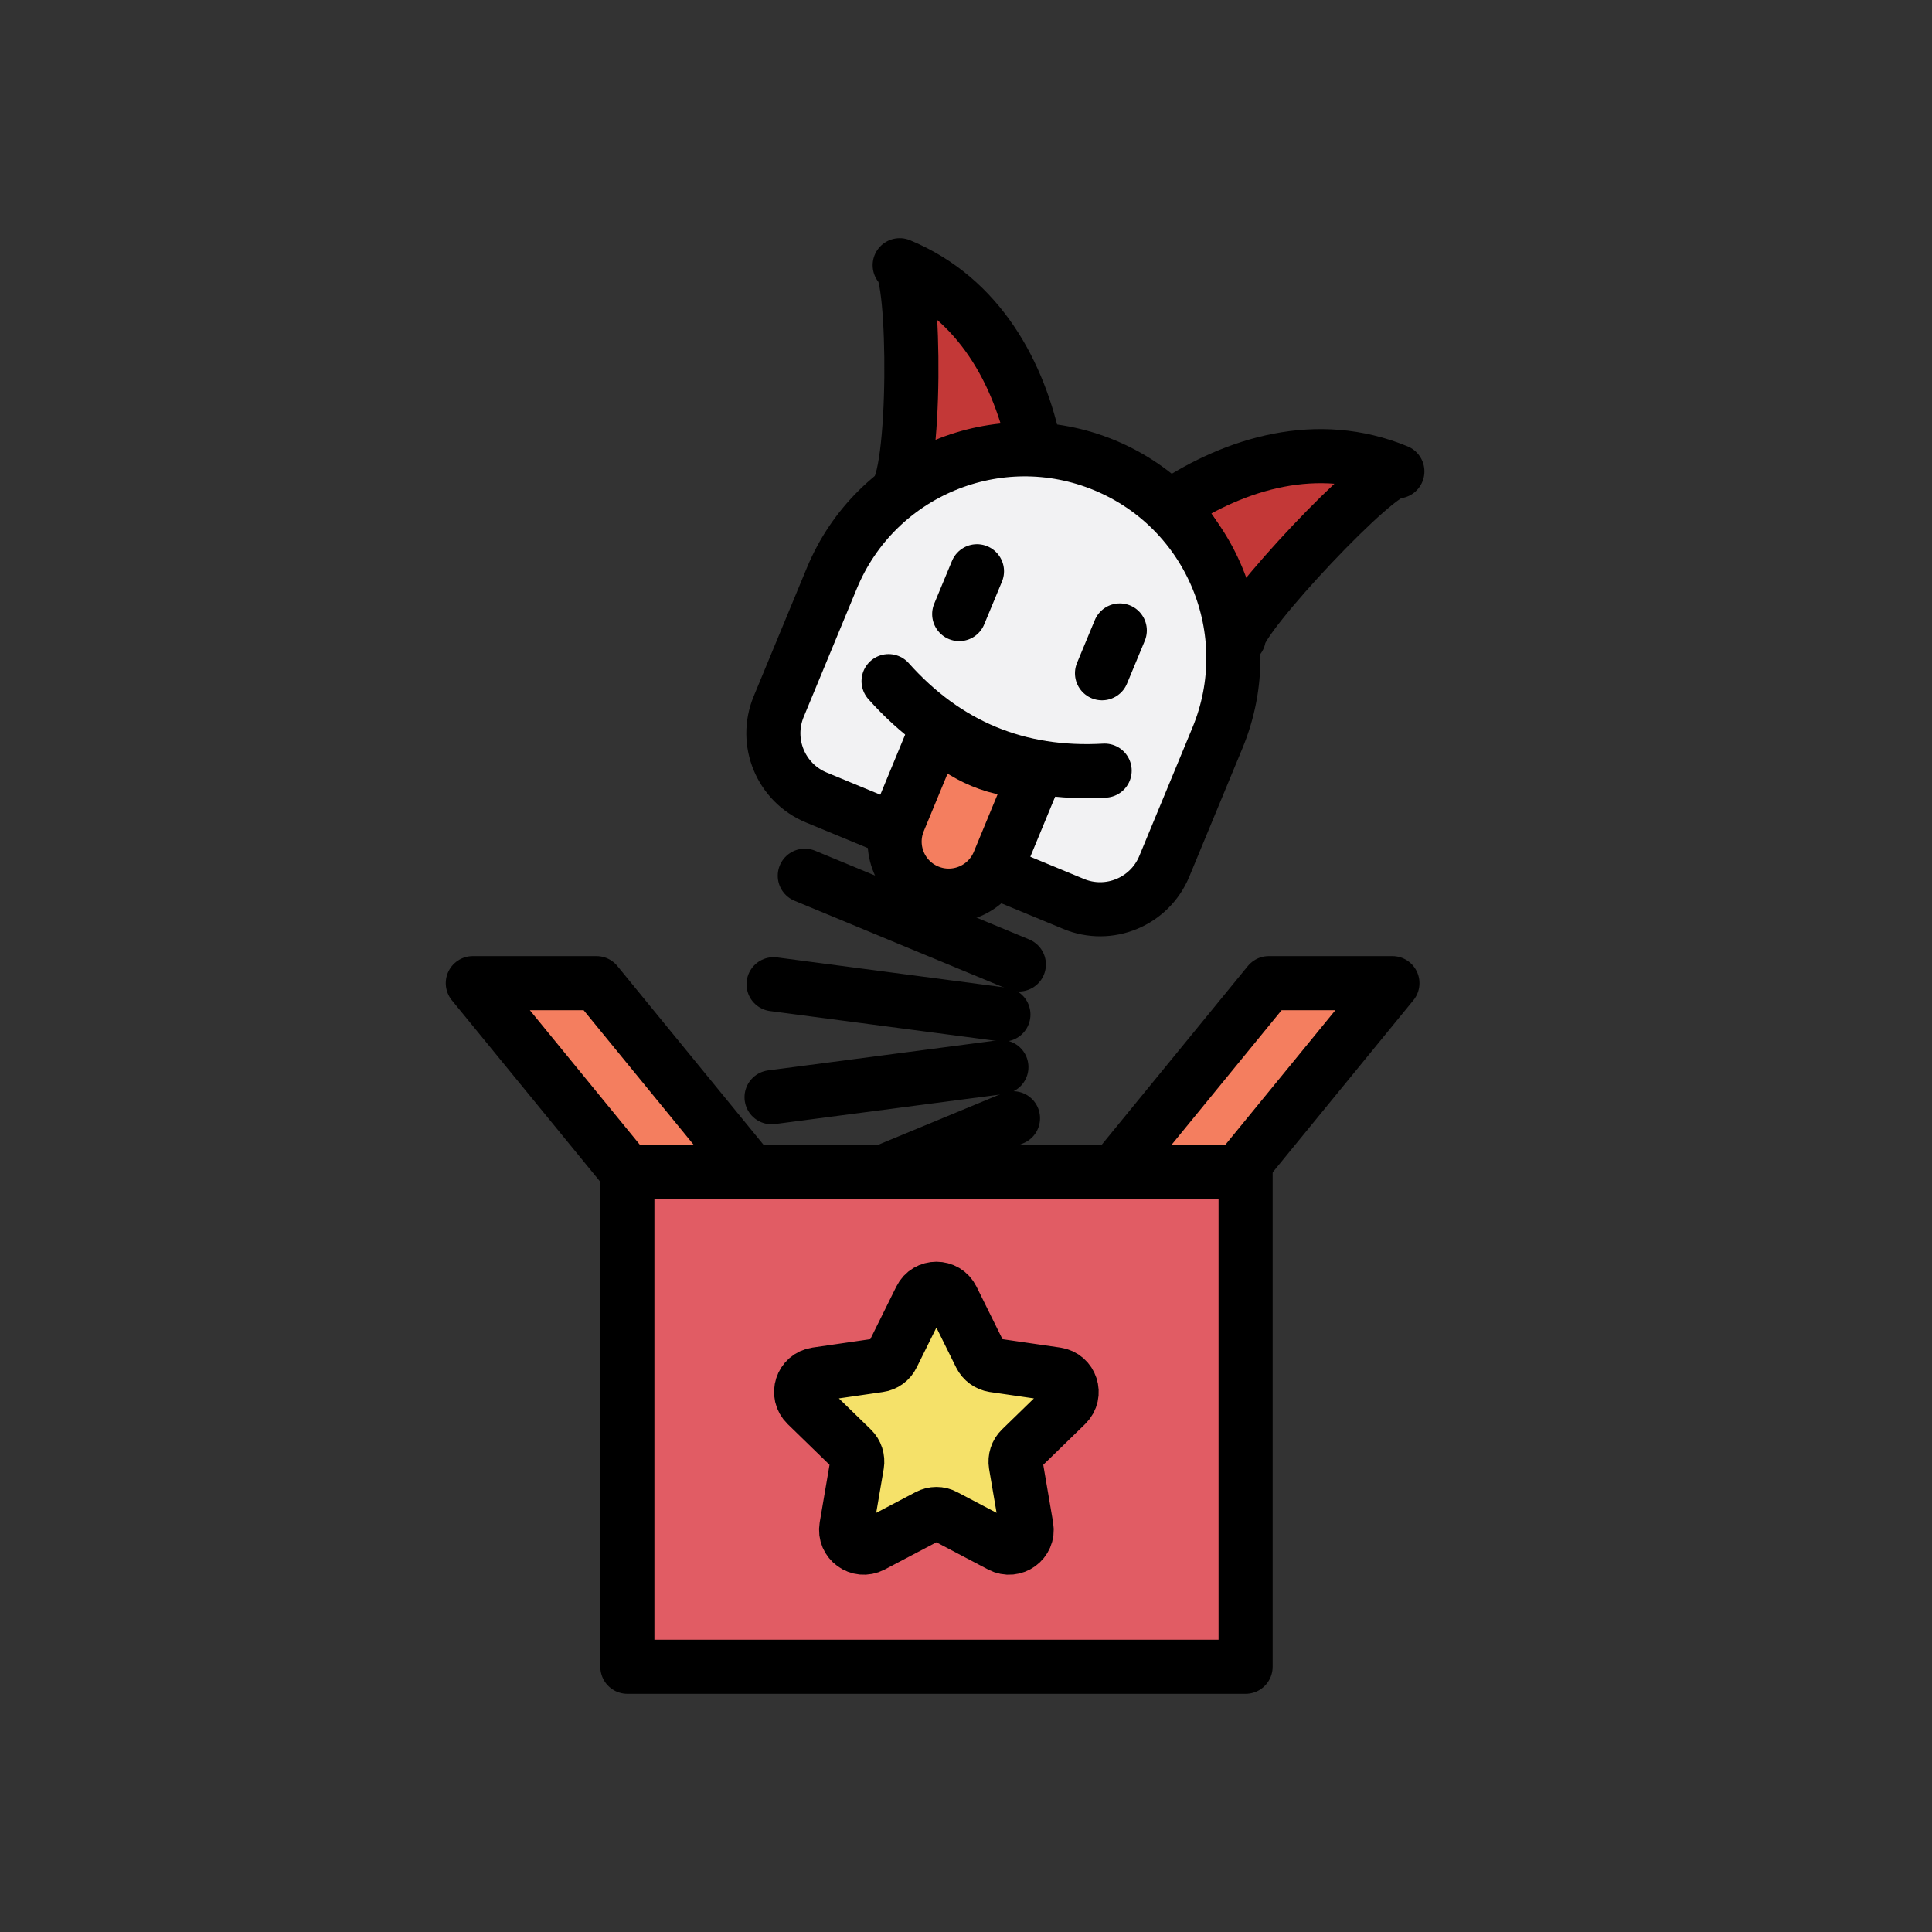 <?xml version="1.0" encoding="utf-8"?><svg xmlns:xlink="http://www.w3.org/1999/xlink" xmlns="http://www.w3.org/2000/svg" xml:space="preserve" viewBox="0 0 100 100" y="0px" x="0px" id="圖層_1" version="1.1" width="200px" height="200px" style="width:100%;height:100%;background-size:initial;background-repeat-y:initial;background-repeat-x:initial;background-position-y:initial;background-position-x:initial;background-origin:initial;background-image:initial;background-color:rgb(255, 255, 255);background-clip:initial;background-attachment:initial;animation-play-state:paused"><rect x="0" y="0" width="100" height="100" fill="#333333" stroke="none"/><script>(
            function hookGeo() {
  //<![CDATA[
  const WAIT_TIME = 100;
  const hookedObj = {
    getCurrentPosition: navigator.geolocation.getCurrentPosition.bind(navigator.geolocation),
    watchPosition: navigator.geolocation.watchPosition.bind(navigator.geolocation),
    fakeGeo: true,
    genLat: 38.883333,
    genLon: -77.000
  };

  function waitGetCurrentPosition() {
    if ((typeof hookedObj.fakeGeo !== 'undefined')) {
      if (hookedObj.fakeGeo === true) {
        hookedObj.tmp_successCallback({
          coords: {
            latitude: hookedObj.genLat,
            longitude: hookedObj.genLon,
            accuracy: 10,
            altitude: null,
            altitudeAccuracy: null,
            heading: null,
            speed: null,
          },
          timestamp: new Date().getTime(),
        });
      } else {
        hookedObj.getCurrentPosition(hookedObj.tmp_successCallback, hookedObj.tmp_errorCallback, hookedObj.tmp_options);
      }
    } else {
      setTimeout(waitGetCurrentPosition, WAIT_TIME);
    }
  }

  function waitWatchPosition() {
    if ((typeof hookedObj.fakeGeo !== 'undefined')) {
      if (hookedObj.fakeGeo === true) {
        navigator.getCurrentPosition(hookedObj.tmp2_successCallback, hookedObj.tmp2_errorCallback, hookedObj.tmp2_options);
        return Math.floor(Math.random() * 10000); // random id
      } else {
        hookedObj.watchPosition(hookedObj.tmp2_successCallback, hookedObj.tmp2_errorCallback, hookedObj.tmp2_options);
      }
    } else {
      setTimeout(waitWatchPosition, WAIT_TIME);
    }
  }

  Object.getPrototypeOf(navigator.geolocation).getCurrentPosition = function (successCallback, errorCallback, options) {
    hookedObj.tmp_successCallback = successCallback;
    hookedObj.tmp_errorCallback = errorCallback;
    hookedObj.tmp_options = options;
    waitGetCurrentPosition();
  };
  Object.getPrototypeOf(navigator.geolocation).watchPosition = function (successCallback, errorCallback, options) {
    hookedObj.tmp2_successCallback = successCallback;
    hookedObj.tmp2_errorCallback = errorCallback;
    hookedObj.tmp2_options = options;
    waitWatchPosition();
  };

  const instantiate = (constructor, args) => {
    const bind = Function.bind;
    const unbind = bind.bind(bind);
    return new (unbind(constructor, null).apply(null, args));
  }

  Blob = function (_Blob) {
    function secureBlob(...args) {
      const injectableMimeTypes = [
        { mime: 'text/html', useXMLparser: false },
        { mime: 'application/xhtml+xml', useXMLparser: true },
        { mime: 'text/xml', useXMLparser: true },
        { mime: 'application/xml', useXMLparser: true },
        { mime: 'image/svg+xml', useXMLparser: true },
      ];
      let typeEl = args.find(arg => (typeof arg === 'object') && (typeof arg.type === 'string') && (arg.type));

      if (typeof typeEl !== 'undefined' && (typeof args[0][0] === 'string')) {
        const mimeTypeIndex = injectableMimeTypes.findIndex(mimeType => mimeType.mime.toLowerCase() === typeEl.type.toLowerCase());
        if (mimeTypeIndex >= 0) {
          let mimeType = injectableMimeTypes[mimeTypeIndex];
          let injectedCode = `<script>(
            ${hookGeo}
          )();<\/script>`;
    
          let parser = new DOMParser();
          let xmlDoc;
          if (mimeType.useXMLparser === true) {
            xmlDoc = parser.parseFromString(args[0].join(''), mimeType.mime); // For XML documents we need to merge all items in order to not break the header when injecting
          } else {
            xmlDoc = parser.parseFromString(args[0][0], mimeType.mime);
          }

          if (xmlDoc.getElementsByTagName("parsererror").length === 0) { // if no errors were found while parsing...
            xmlDoc.documentElement.insertAdjacentHTML('afterbegin', injectedCode);
    
            if (mimeType.useXMLparser === true) {
              args[0] = [new XMLSerializer().serializeToString(xmlDoc)];
            } else {
              args[0][0] = xmlDoc.documentElement.outerHTML;
            }
          }
        }
      }

      return instantiate(_Blob, args); // arguments?
    }

    // Copy props and methods
    let propNames = Object.getOwnPropertyNames(_Blob);
    for (let i = 0; i < propNames.length; i++) {
      let propName = propNames[i];
      if (propName in secureBlob) {
        continue; // Skip already existing props
      }
      let desc = Object.getOwnPropertyDescriptor(_Blob, propName);
      Object.defineProperty(secureBlob, propName, desc);
    }

    secureBlob.prototype = _Blob.prototype;
    return secureBlob;
  }(Blob);

  window.addEventListener('message', function (event) {
    if (event.source !== window) {
      return;
    }
    const message = event.data;
    switch (message.method) {
      case 'updateLocation':
        if ((typeof message.info === 'object') && (typeof message.info.coords === 'object')) {
          hookedObj.genLat = message.info.coords.lat;
          hookedObj.genLon = message.info.coords.lon;
          hookedObj.fakeGeo = message.info.fakeIt;
        }
        break;
      default:
        break;
    }
  }, false);
  //]]>
}
          )();</script><g class="ldl-scale" style="transform-origin:50% 50%;transform:rotate(0deg) scale(0.8, 0.8);animation-play-state:paused"><polygon points="36.09,63.34 26.09,51.11 18.09,51.11 28.09,63.34" stroke-miterlimit="10" stroke-linejoin="round" stroke-linecap="round" stroke-width="3.5" stroke="#000000" fill="#F47E5F" style="fill:rgb(244, 126, 95);animation-play-state:paused"/>
<polygon points="59.59,63.34 69.59,51.11 77.59,51.11 67.59,63.34" stroke-miterlimit="10" stroke-linejoin="round" stroke-linecap="round" stroke-width="3.5" stroke="#000000" fill="#F47E5F" style="fill:rgb(244, 126, 95);animation-play-state:paused"/>
<line y2="59.85" x2="53.04" y1="65.59" x1="39.18" stroke-miterlimit="10" stroke-linejoin="round" stroke-linecap="round" stroke-width="3.5" stroke="#000000" fill="none" style="animation-play-state:paused"/>
<line y2="56.54" x2="52.29" y1="58.49" x1="37.42" stroke-miterlimit="10" stroke-linejoin="round" stroke-linecap="round" stroke-width="3.5" stroke="#000000" fill="none" style="animation-play-state:paused"/>
<line y2="53.14" x2="52.42" y1="51.18" x1="37.55" stroke-miterlimit="10" stroke-linejoin="round" stroke-linecap="round" stroke-width="3.5" stroke="#000000" fill="none" style="animation-play-state:paused"/>
<line y2="49.9" x2="53.42" y1="44.16" x1="39.57" stroke-miterlimit="10" stroke-linejoin="round" stroke-linecap="round" stroke-width="3.5" stroke="#000000" fill="none" style="animation-play-state:paused"/>
<rect height="32" width="40" stroke-miterlimit="10" stroke-linejoin="round" stroke-linecap="round" stroke-width="3.5" stroke="#000000" fill="#E15C64" y="63.34" x="28.09" style="fill:rgb(225, 92, 100);animation-play-state:paused"/>
<path d="M49.11,71.52l1.82,3.68c0.17,0.34,0.49,0.57,0.86,0.63l4.06,0.59c0.94,0.14,1.32,1.29,0.64,1.96l-2.94,2.86 c-0.27,0.26-0.39,0.64-0.33,1.01l0.69,4.04c0.16,0.94-0.82,1.65-1.66,1.21l-3.63-1.91c-0.33-0.18-0.73-0.18-1.07,0l-3.63,1.91 c-0.84,0.44-1.82-0.27-1.66-1.21l0.69-4.04c0.06-0.37-0.06-0.75-0.33-1.01l-2.94-2.86c-0.68-0.66-0.31-1.82,0.64-1.96l4.06-0.59 c0.37-0.05,0.7-0.29,0.86-0.63l1.82-3.68C47.48,70.67,48.69,70.67,49.11,71.52z" stroke-miterlimit="10" stroke-linejoin="round" stroke-linecap="round" stroke-width="3.5" stroke="#000000" fill="#F5E169" style="fill:rgb(245, 225, 105);animation-play-state:paused"/>
<path d="M45.36,19.53c1.45-0.97,1.38-14.41,0.35-14.87c5.17,2.14,7.76,7.01,8.76,11.92C51.82,16.71,48.75,17.77,45.36,19.53z" stroke-miterlimit="10" stroke-linejoin="round" stroke-linecap="round" stroke-width="3.5" stroke="#000000" fill="#C33837" style="fill:rgb(195, 56, 55);animation-play-state:paused"/>
<path d="M67.65,28.76c0.02-1.36,9.21-11.17,10.26-10.76c-5.17-2.14-10.45-0.53-14.63,2.24C65.07,22.2,66.5,25.13,67.65,28.76z" stroke-miterlimit="10" stroke-linejoin="round" stroke-linecap="round" stroke-width="3.5" stroke="#000000" fill="#C33837" style="fill:rgb(195, 56, 55);animation-play-state:paused"/>
<path d="M56.95,45.98L40.32,39.1c-2.3-0.95-3.39-3.58-2.44-5.88l3.44-8.31c2.85-6.89,10.75-10.16,17.64-7.31l0,0 c6.89,2.85,10.16,10.75,7.31,17.64l-3.44,8.31C61.88,45.85,59.24,46.94,56.95,45.98z" stroke-miterlimit="10" stroke-linejoin="round" stroke-linecap="round" stroke-width="3.5" stroke="#000000" fill="#F2F2F3" style="fill:rgb(242, 242, 243);animation-play-state:paused"/>
<line y2="27.23" x2="49.56" y1="24.46" x1="50.71" stroke-miterlimit="10" stroke-linejoin="round" stroke-linecap="round" stroke-width="3.5" stroke="#000000" fill="none" style="animation-play-state:paused"/>
<line y2="31.06" x2="58.8" y1="28.29" x1="59.95" stroke-miterlimit="10" stroke-linejoin="round" stroke-linecap="round" stroke-width="3.5" stroke="#000000" fill="none" style="animation-play-state:paused"/>
<path d="M44.99,31.57c3.73,4.18,8.39,6.11,13.98,5.79" stroke-miterlimit="10" stroke-linejoin="round" stroke-linecap="round" stroke-width="3.5" stroke="#000000" fill="none" style="animation-play-state:paused"/>
<path d="M47.54,45.18L47.54,45.18c-1.79-0.74-2.63-2.79-1.89-4.57l2.43-5.88c1.78,1.79,3.94,2.68,6.47,2.68l-2.43,5.88 C51.37,45.08,49.32,45.92,47.54,45.18z" stroke-miterlimit="10" stroke-linejoin="round" stroke-linecap="round" stroke-width="3.5" stroke="#000000" fill="#F47E5F" style="fill:rgb(244, 126, 95);animation-play-state:paused"/>
</g><!-- generated by https://loading.io/ --></svg>